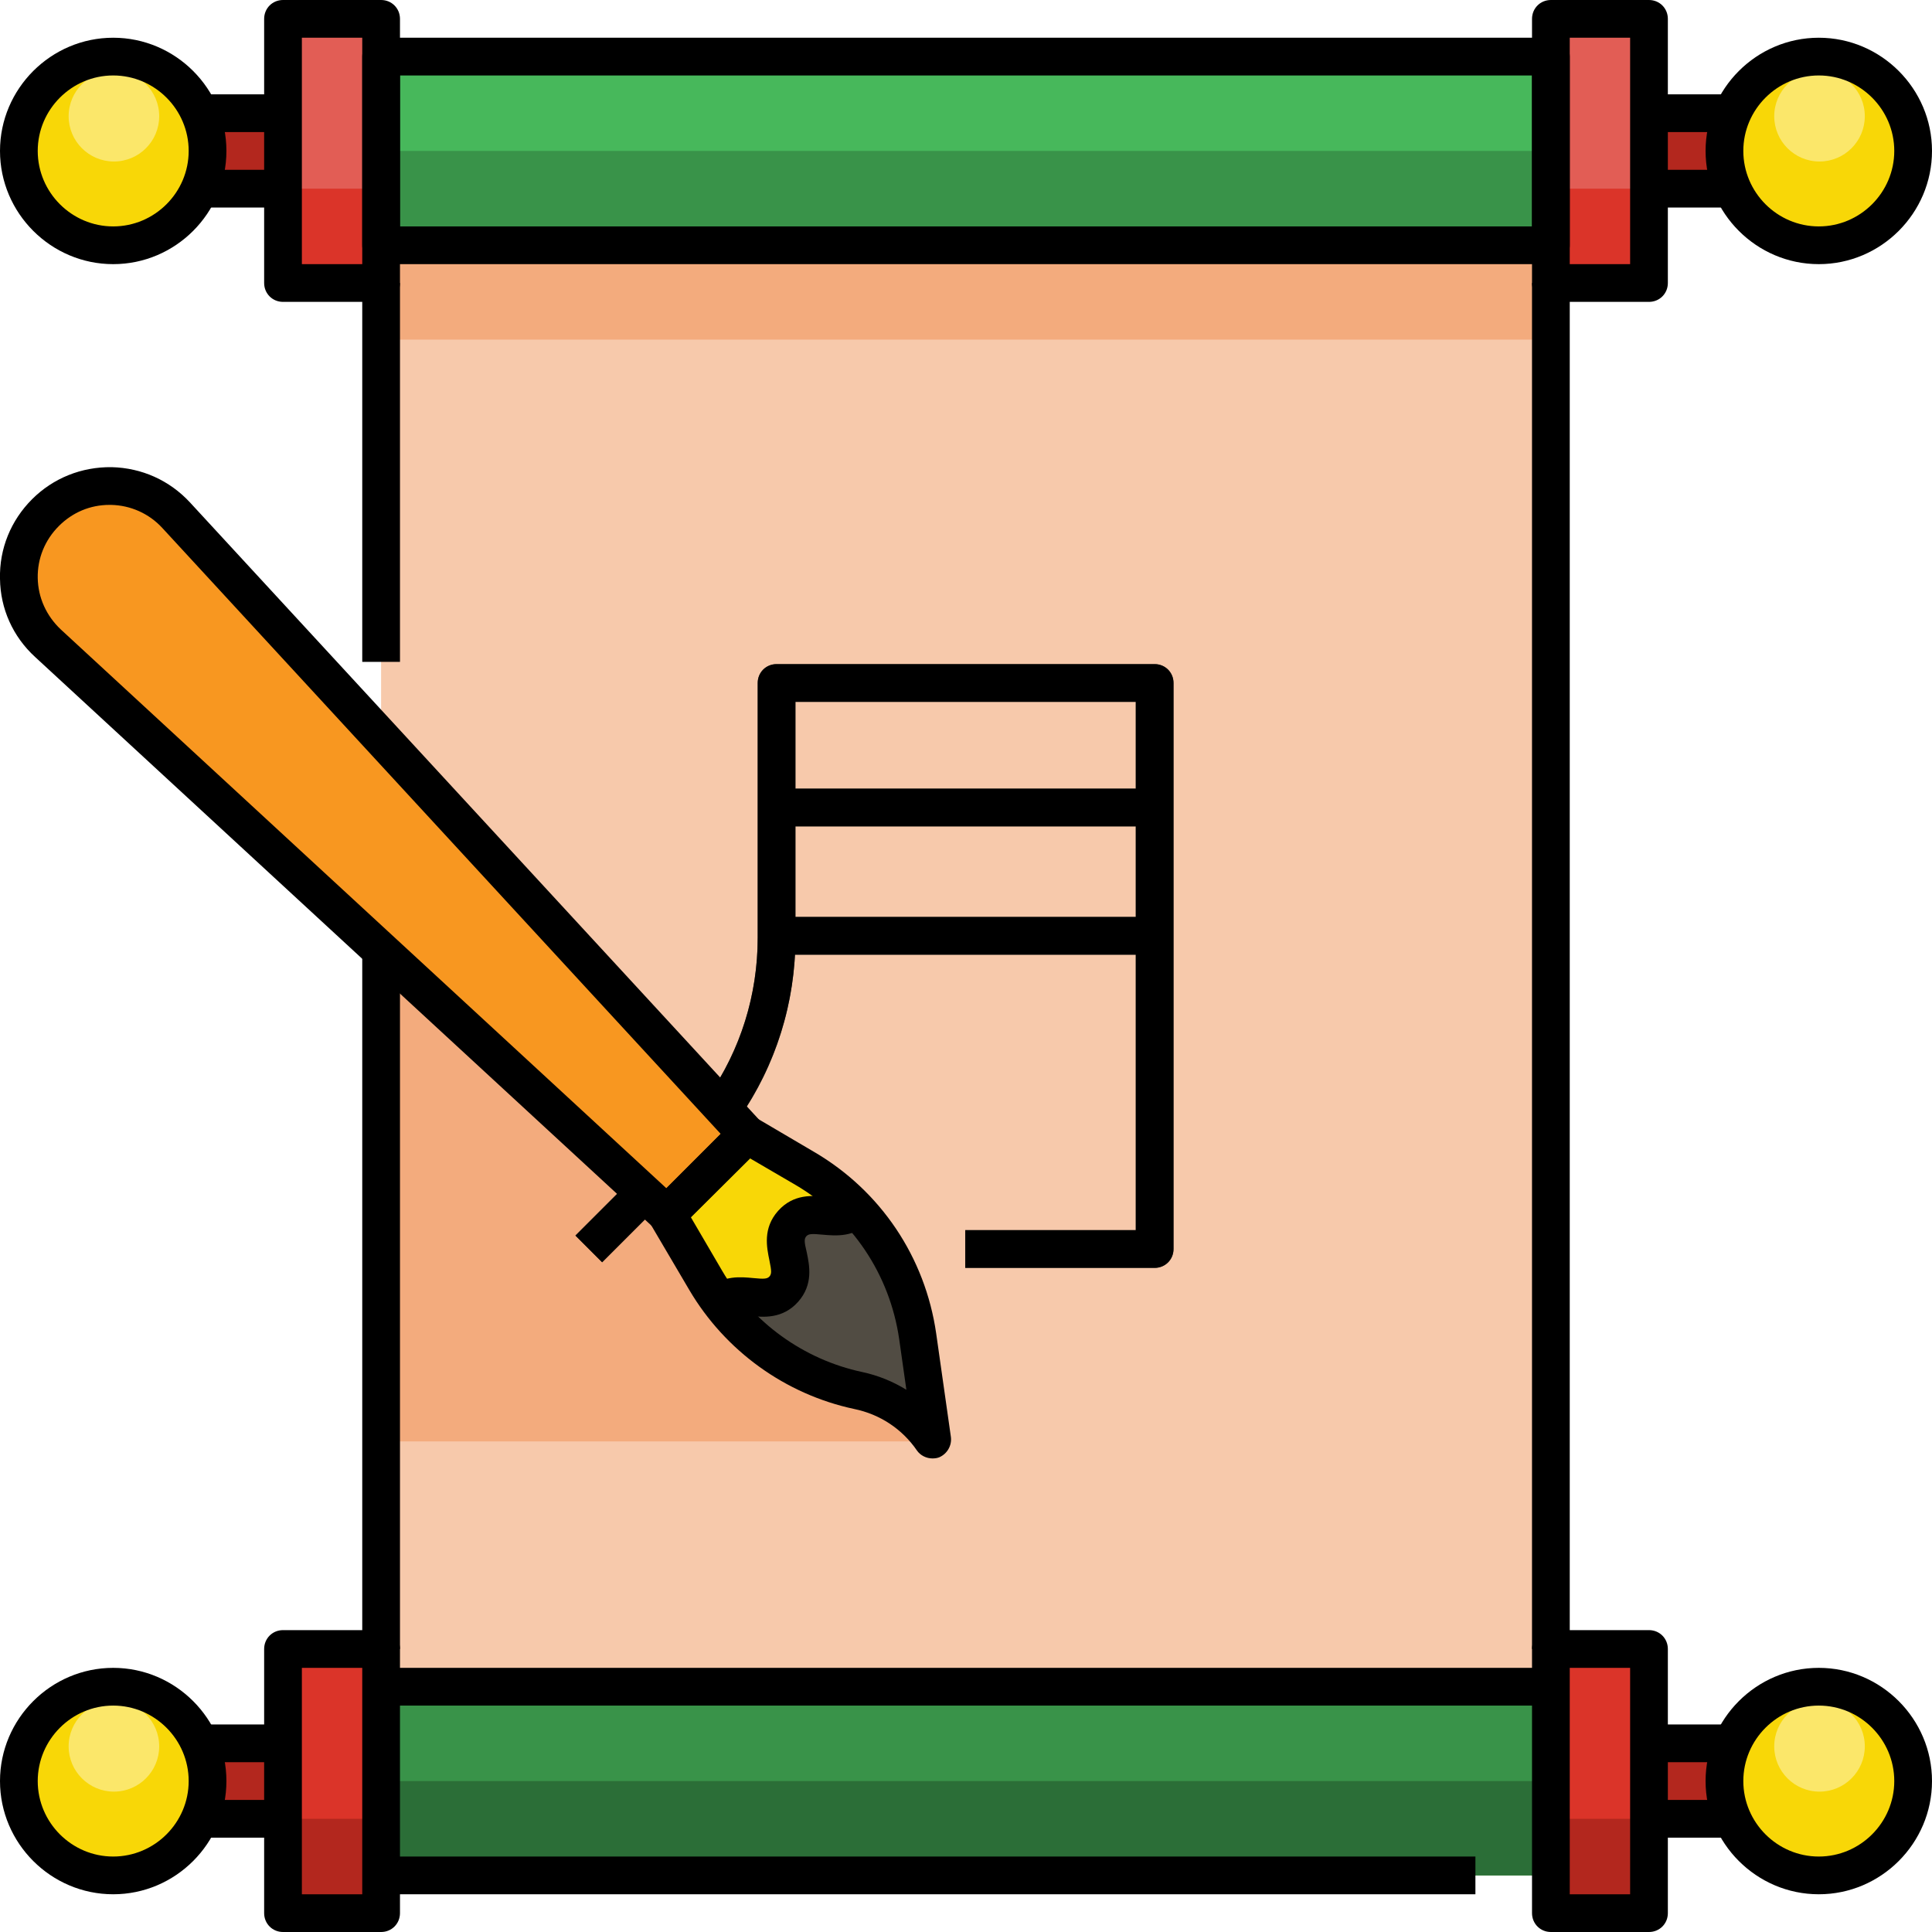 <svg width="100" height="100" viewBox="0 0 100 100" fill="none" xmlns="http://www.w3.org/2000/svg">
<g clip-path="url(#clip0_559_1343)">
<path d="M19.725 2.93H80.272V97.07H19.725V2.93Z" fill="#F7C9AB"/>
<path d="M48.26 74.609L38.67 58.691L19.725 38.164V74.609H48.26Z" fill="#F3AB7D"/>
<path d="M80.272 5.859H94.139V9.766H80.272V5.859Z" fill="#B3271E"/>
<path d="M80.272 90.234H94.139V94.141H80.272V90.234Z" fill="#B3271E"/>
<path d="M5.857 90.234H19.725V94.141H5.857V90.234Z" fill="#B3271E"/>
<path d="M5.857 5.859H19.725V9.766H5.857V5.859Z" fill="#B3271E"/>
<path d="M19.725 2.93H80.272V17.578H19.725V2.93Z" fill="#F3AB7D"/>
<path d="M14.646 2.93H85.35V12.695H14.646V2.93Z" fill="#399349"/>
<path d="M14.646 2.93H85.35V7.812H14.646V2.93Z" fill="#47B85B"/>
<path d="M80.272 0.977H85.35V14.648H80.272V0.977Z" fill="#DB3429"/>
<path d="M14.646 0.977H19.725V14.648H14.646V0.977Z" fill="#DB3429"/>
<path d="M80.272 0.977H85.35V9.766H80.272V0.977Z" fill="#E25D55"/>
<path d="M14.646 0.977H19.725V9.766H14.646V0.977Z" fill="#E25D55"/>
<path d="M5.857 12.695C8.554 12.695 10.74 10.509 10.74 7.812C10.74 5.116 8.554 2.93 5.857 2.93C3.161 2.93 0.975 5.116 0.975 7.812C0.975 10.509 3.161 12.695 5.857 12.695Z" fill="#F8D707"/>
<path d="M5.896 8.359C7.191 8.359 8.24 7.31 8.24 6.016C8.24 4.721 7.191 3.672 5.896 3.672C4.602 3.672 3.553 4.721 3.553 6.016C3.553 7.31 4.602 8.359 5.896 8.359Z" fill="#FBE76A"/>
<path d="M94.139 12.695C96.835 12.695 99.022 10.509 99.022 7.812C99.022 5.116 96.835 2.93 94.139 2.93C91.442 2.93 89.256 5.116 89.256 7.812C89.256 10.509 91.442 12.695 94.139 12.695Z" fill="#F8D707"/>
<path d="M94.178 8.359C95.472 8.359 96.522 7.31 96.522 6.016C96.522 4.721 95.472 3.672 94.178 3.672C92.883 3.672 91.834 4.721 91.834 6.016C91.834 7.31 92.883 8.359 94.178 8.359Z" fill="#FBE76A"/>
<path d="M5.857 97.07C8.554 97.07 10.74 94.884 10.74 92.188C10.74 89.491 8.554 87.305 5.857 87.305C3.161 87.305 0.975 89.491 0.975 92.188C0.975 94.884 3.161 97.07 5.857 97.07Z" fill="#F8D707"/>
<path d="M5.896 92.734C7.191 92.734 8.24 91.685 8.24 90.391C8.24 89.096 7.191 88.047 5.896 88.047C4.602 88.047 3.553 89.096 3.553 90.391C3.553 91.685 4.602 92.734 5.896 92.734Z" fill="#FBE76A"/>
<path d="M94.139 97.07C96.835 97.07 99.022 94.884 99.022 92.188C99.022 89.491 96.835 87.305 94.139 87.305C91.442 87.305 89.256 89.491 89.256 92.188C89.256 94.884 91.442 97.07 94.139 97.07Z" fill="#F8D707"/>
<path d="M94.178 92.734C95.472 92.734 96.522 91.685 96.522 90.391C96.522 89.096 95.472 88.047 94.178 88.047C92.883 88.047 91.834 89.096 91.834 90.391C91.834 91.685 92.883 92.734 94.178 92.734Z" fill="#FBE76A"/>
<path d="M14.646 87.305H85.35V97.07H14.646V87.305Z" fill="#399349"/>
<path d="M14.646 92.188H85.35V97.07H14.646V92.188Z" fill="#2B6E37"/>
<path d="M80.272 85.352H85.35V99.023H80.272V85.352Z" fill="#DB3429"/>
<path d="M14.646 85.352H19.725V99.023H14.646V85.352Z" fill="#DB3429"/>
<path d="M80.272 94.141H85.35V99.023H80.272V94.141Z" fill="#B3271E"/>
<path d="M14.646 94.141H19.725V99.023H14.646V94.141Z" fill="#B3271E"/>
<path d="M59.764 65.625H49.959V63.672H58.787V36.328H41.17V48.535C41.17 52.91 39.471 57.031 36.365 60.137L31.17 65.332L29.783 63.945L34.978 58.75C37.713 56.016 39.217 52.383 39.217 48.535V35.352C39.217 34.805 39.647 34.375 40.193 34.375H59.764C60.31 34.375 60.74 34.805 60.74 35.352V64.648C60.74 65.195 60.31 65.625 59.764 65.625Z" fill="#514C43"/>
<path d="M40.232 47.461H59.764V49.414H40.232V47.461Z" fill="#514C43"/>
<path d="M40.232 40.82H59.764V42.773H40.232V40.82Z" fill="#514C43"/>
<path d="M2.343 26.523C0.468 28.398 0.526 31.484 2.479 33.281L34.53 62.832L38.671 58.691L9.12 26.66C7.304 24.707 4.237 24.629 2.343 26.523Z" fill="#F89720"/>
<path d="M48.26 74.512C47.342 73.203 45.975 72.285 44.412 71.953C41.092 71.25 38.24 69.18 36.522 66.25L34.51 62.832L38.65 58.691L41.639 60.449C44.803 62.305 46.951 65.508 47.478 69.141L48.26 74.512Z" fill="#F8D707"/>
<path d="M37.303 67.422C39.041 69.727 41.56 71.348 44.412 71.953C45.975 72.285 47.342 73.203 48.26 74.512L47.498 69.16C47.147 66.641 46.014 64.356 44.295 62.559C43.357 63.555 41.912 62.285 40.975 63.34C40.037 64.394 41.482 65.703 40.545 66.758C39.647 67.754 38.26 66.582 37.303 67.422Z" fill="#514C43"/>
<path d="M18.75 49.18H20.703V85.352H18.75V49.18Z" fill="black"/>
<path d="M79.297 14.648H81.25V85.352H79.297V14.648Z" fill="black"/>
<path d="M18.75 14.648H20.703V34.258H18.75V14.648Z" fill="black"/>
<path d="M80.273 13.672H19.727C19.18 13.672 18.75 13.242 18.75 12.695V2.93C18.75 2.383 19.18 1.953 19.727 1.953H80.273C80.82 1.953 81.25 2.383 81.25 2.93V12.695C81.25 13.242 80.82 13.672 80.273 13.672ZM20.703 11.719H79.297V3.906H20.703V11.719Z" fill="black"/>
<path d="M85.352 15.625H80.273C79.727 15.625 79.297 15.195 79.297 14.648V0.977C79.297 0.43 79.727 0 80.273 0H85.352C85.898 0 86.328 0.43 86.328 0.977V14.648C86.328 15.195 85.898 15.625 85.352 15.625ZM81.25 13.672H84.375V1.953H81.25V13.672Z" fill="black"/>
<path d="M19.727 15.625H14.648C14.102 15.625 13.672 15.195 13.672 14.648V0.977C13.672 0.43 14.102 0 14.648 0H19.727C20.273 0 20.703 0.43 20.703 0.977V14.648C20.703 15.195 20.273 15.625 19.727 15.625ZM15.625 13.672H18.75V1.953H15.625V13.672Z" fill="black"/>
<path d="M5.859 13.672C2.637 13.672 0 11.035 0 7.812C0 4.59 2.637 1.953 5.859 1.953C9.082 1.953 11.719 4.59 11.719 7.812C11.719 11.035 9.082 13.672 5.859 13.672ZM5.859 3.906C3.711 3.906 1.953 5.664 1.953 7.812C1.953 9.961 3.711 11.719 5.859 11.719C8.008 11.719 9.766 9.961 9.766 7.812C9.766 5.664 8.008 3.906 5.859 3.906Z" fill="black"/>
<path d="M94.141 13.672C90.918 13.672 88.281 11.035 88.281 7.812C88.281 4.59 90.918 1.953 94.141 1.953C97.363 1.953 100 4.59 100 7.812C100 11.035 97.363 13.672 94.141 13.672ZM94.141 3.906C91.992 3.906 90.234 5.664 90.234 7.812C90.234 9.961 91.992 11.719 94.141 11.719C96.289 11.719 98.047 9.961 98.047 7.812C98.047 5.664 96.289 3.906 94.141 3.906Z" fill="black"/>
<path d="M85.352 4.883H89.668V6.836H85.352V4.883Z" fill="black"/>
<path d="M85.352 8.789H89.668V10.742H85.352V8.789Z" fill="black"/>
<path d="M85.352 89.258H89.668V91.211H85.352V89.258Z" fill="black"/>
<path d="M85.352 93.164H89.668V95.117H85.352V93.164Z" fill="black"/>
<path d="M19.727 86.328H80.273V88.281H19.727V86.328Z" fill="black"/>
<path d="M19.727 96.094H76.367V98.047H19.727V96.094Z" fill="black"/>
<path d="M85.352 100H80.273C79.727 100 79.297 99.57 79.297 99.023V85.352C79.297 84.805 79.727 84.375 80.273 84.375H85.352C85.898 84.375 86.328 84.805 86.328 85.352V99.023C86.328 99.57 85.898 100 85.352 100ZM81.25 98.047H84.375V86.328H81.25V98.047Z" fill="black"/>
<path d="M19.727 100H14.648C14.102 100 13.672 99.57 13.672 99.023V85.352C13.672 84.805 14.102 84.375 14.648 84.375H19.727C20.273 84.375 20.703 84.805 20.703 85.352V99.023C20.703 99.57 20.273 100 19.727 100ZM15.625 98.047H18.75V86.328H15.625V98.047Z" fill="black"/>
<path d="M5.859 98.047C2.637 98.047 0 95.41 0 92.188C0 88.965 2.637 86.328 5.859 86.328C9.082 86.328 11.719 88.965 11.719 92.188C11.719 95.41 9.082 98.047 5.859 98.047ZM5.859 88.281C3.711 88.281 1.953 90.039 1.953 92.188C1.953 94.336 3.711 96.094 5.859 96.094C8.008 96.094 9.766 94.336 9.766 92.188C9.766 90.039 8.008 88.281 5.859 88.281Z" fill="black"/>
<path d="M10.332 93.164H14.648V95.117H10.332V93.164Z" fill="black"/>
<path d="M10.332 89.258H14.648V91.211H10.332V89.258Z" fill="black"/>
<path d="M10.332 8.789H14.648V10.742H10.332V8.789Z" fill="black"/>
<path d="M10.332 4.883H14.648V6.836H10.332V4.883Z" fill="black"/>
<path d="M94.141 98.047C90.918 98.047 88.281 95.41 88.281 92.188C88.281 88.965 90.918 86.328 94.141 86.328C97.363 86.328 100 88.965 100 92.188C100 95.41 97.363 98.047 94.141 98.047ZM94.141 88.281C91.992 88.281 90.234 90.039 90.234 92.188C90.234 94.336 91.992 96.094 94.141 96.094C96.289 96.094 98.047 94.336 98.047 92.188C98.047 90.039 96.289 88.281 94.141 88.281Z" fill="black"/>
<path d="M59.766 65.625H49.961V63.672H58.789V36.328H41.172V48.535C41.172 51.895 40.156 55.137 38.242 57.891L36.641 56.777C38.34 54.336 39.219 51.484 39.219 48.535V35.352C39.219 34.805 39.648 34.375 40.195 34.375H59.766C60.312 34.375 60.742 34.805 60.742 35.352V64.648C60.742 65.195 60.312 65.625 59.766 65.625Z" fill="black"/>
<path d="M32.67 61.07L34.051 62.451L31.165 65.337L29.784 63.956L32.67 61.07Z" fill="black"/>
<path d="M40.234 47.461H59.766V49.414H40.234V47.461Z" fill="black"/>
<path d="M40.234 40.82H59.766V42.773H40.234V40.82Z" fill="black"/>
<path d="M34.531 63.828C34.297 63.828 34.062 63.75 33.867 63.574L1.816 34.004C0.664 32.949 0.019 31.504 -0 29.961C-0.039 28.398 0.566 26.934 1.66 25.84C2.754 24.746 4.219 24.16 5.781 24.18C7.344 24.219 8.769 24.863 9.824 25.996L39.375 58.047C39.726 58.438 39.726 59.023 39.355 59.395L35.215 63.535C35.039 63.73 34.785 63.828 34.531 63.828ZM5.664 26.133C4.668 26.133 3.75 26.523 3.047 27.227C2.324 27.949 1.933 28.906 1.953 29.922C1.972 30.938 2.402 31.875 3.144 32.578L34.492 61.504L37.304 58.691L8.398 27.324C7.715 26.582 6.758 26.152 5.742 26.133C5.722 26.133 5.683 26.133 5.664 26.133Z" fill="black"/>
<path d="M48.261 75.488C47.949 75.488 47.636 75.332 47.461 75.078C46.699 73.965 45.546 73.203 44.218 72.93C40.644 72.168 37.539 69.922 35.683 66.777L33.671 63.359C33.437 62.969 33.515 62.48 33.828 62.168L37.968 58.027C38.281 57.715 38.769 57.656 39.16 57.871L42.148 59.629C45.586 61.641 47.89 65.078 48.457 69.023L49.218 74.375C49.277 74.824 49.023 75.254 48.613 75.43C48.515 75.469 48.398 75.488 48.261 75.488ZM35.761 63.008L37.382 65.781C38.945 68.457 41.601 70.371 44.629 71.016C45.449 71.191 46.211 71.504 46.914 71.934L46.542 69.316C46.054 65.957 44.101 63.047 41.171 61.328L38.828 59.961L35.761 63.008Z" fill="black"/>
<path d="M37.969 68.144L36.66 66.699C37.441 65.996 38.359 66.094 38.984 66.152C39.57 66.211 39.707 66.191 39.824 66.074C39.941 65.938 39.941 65.801 39.824 65.234C39.688 64.57 39.473 63.574 40.273 62.676C41.074 61.777 42.09 61.875 42.773 61.953C43.34 62.012 43.496 61.992 43.613 61.875L45.039 63.223C44.238 64.062 43.242 63.965 42.578 63.906C41.992 63.848 41.855 63.867 41.738 63.984C41.621 64.121 41.621 64.258 41.758 64.824C41.895 65.488 42.109 66.484 41.309 67.383C40.508 68.281 39.492 68.184 38.809 68.106C38.301 68.047 38.086 68.047 37.969 68.144Z" fill="black"/>
</g>
<defs>
<clipPath id="clip0_559_1343">
<rect width="100" height="100" fill="white"/>
</clipPath>
</defs>
</svg>
